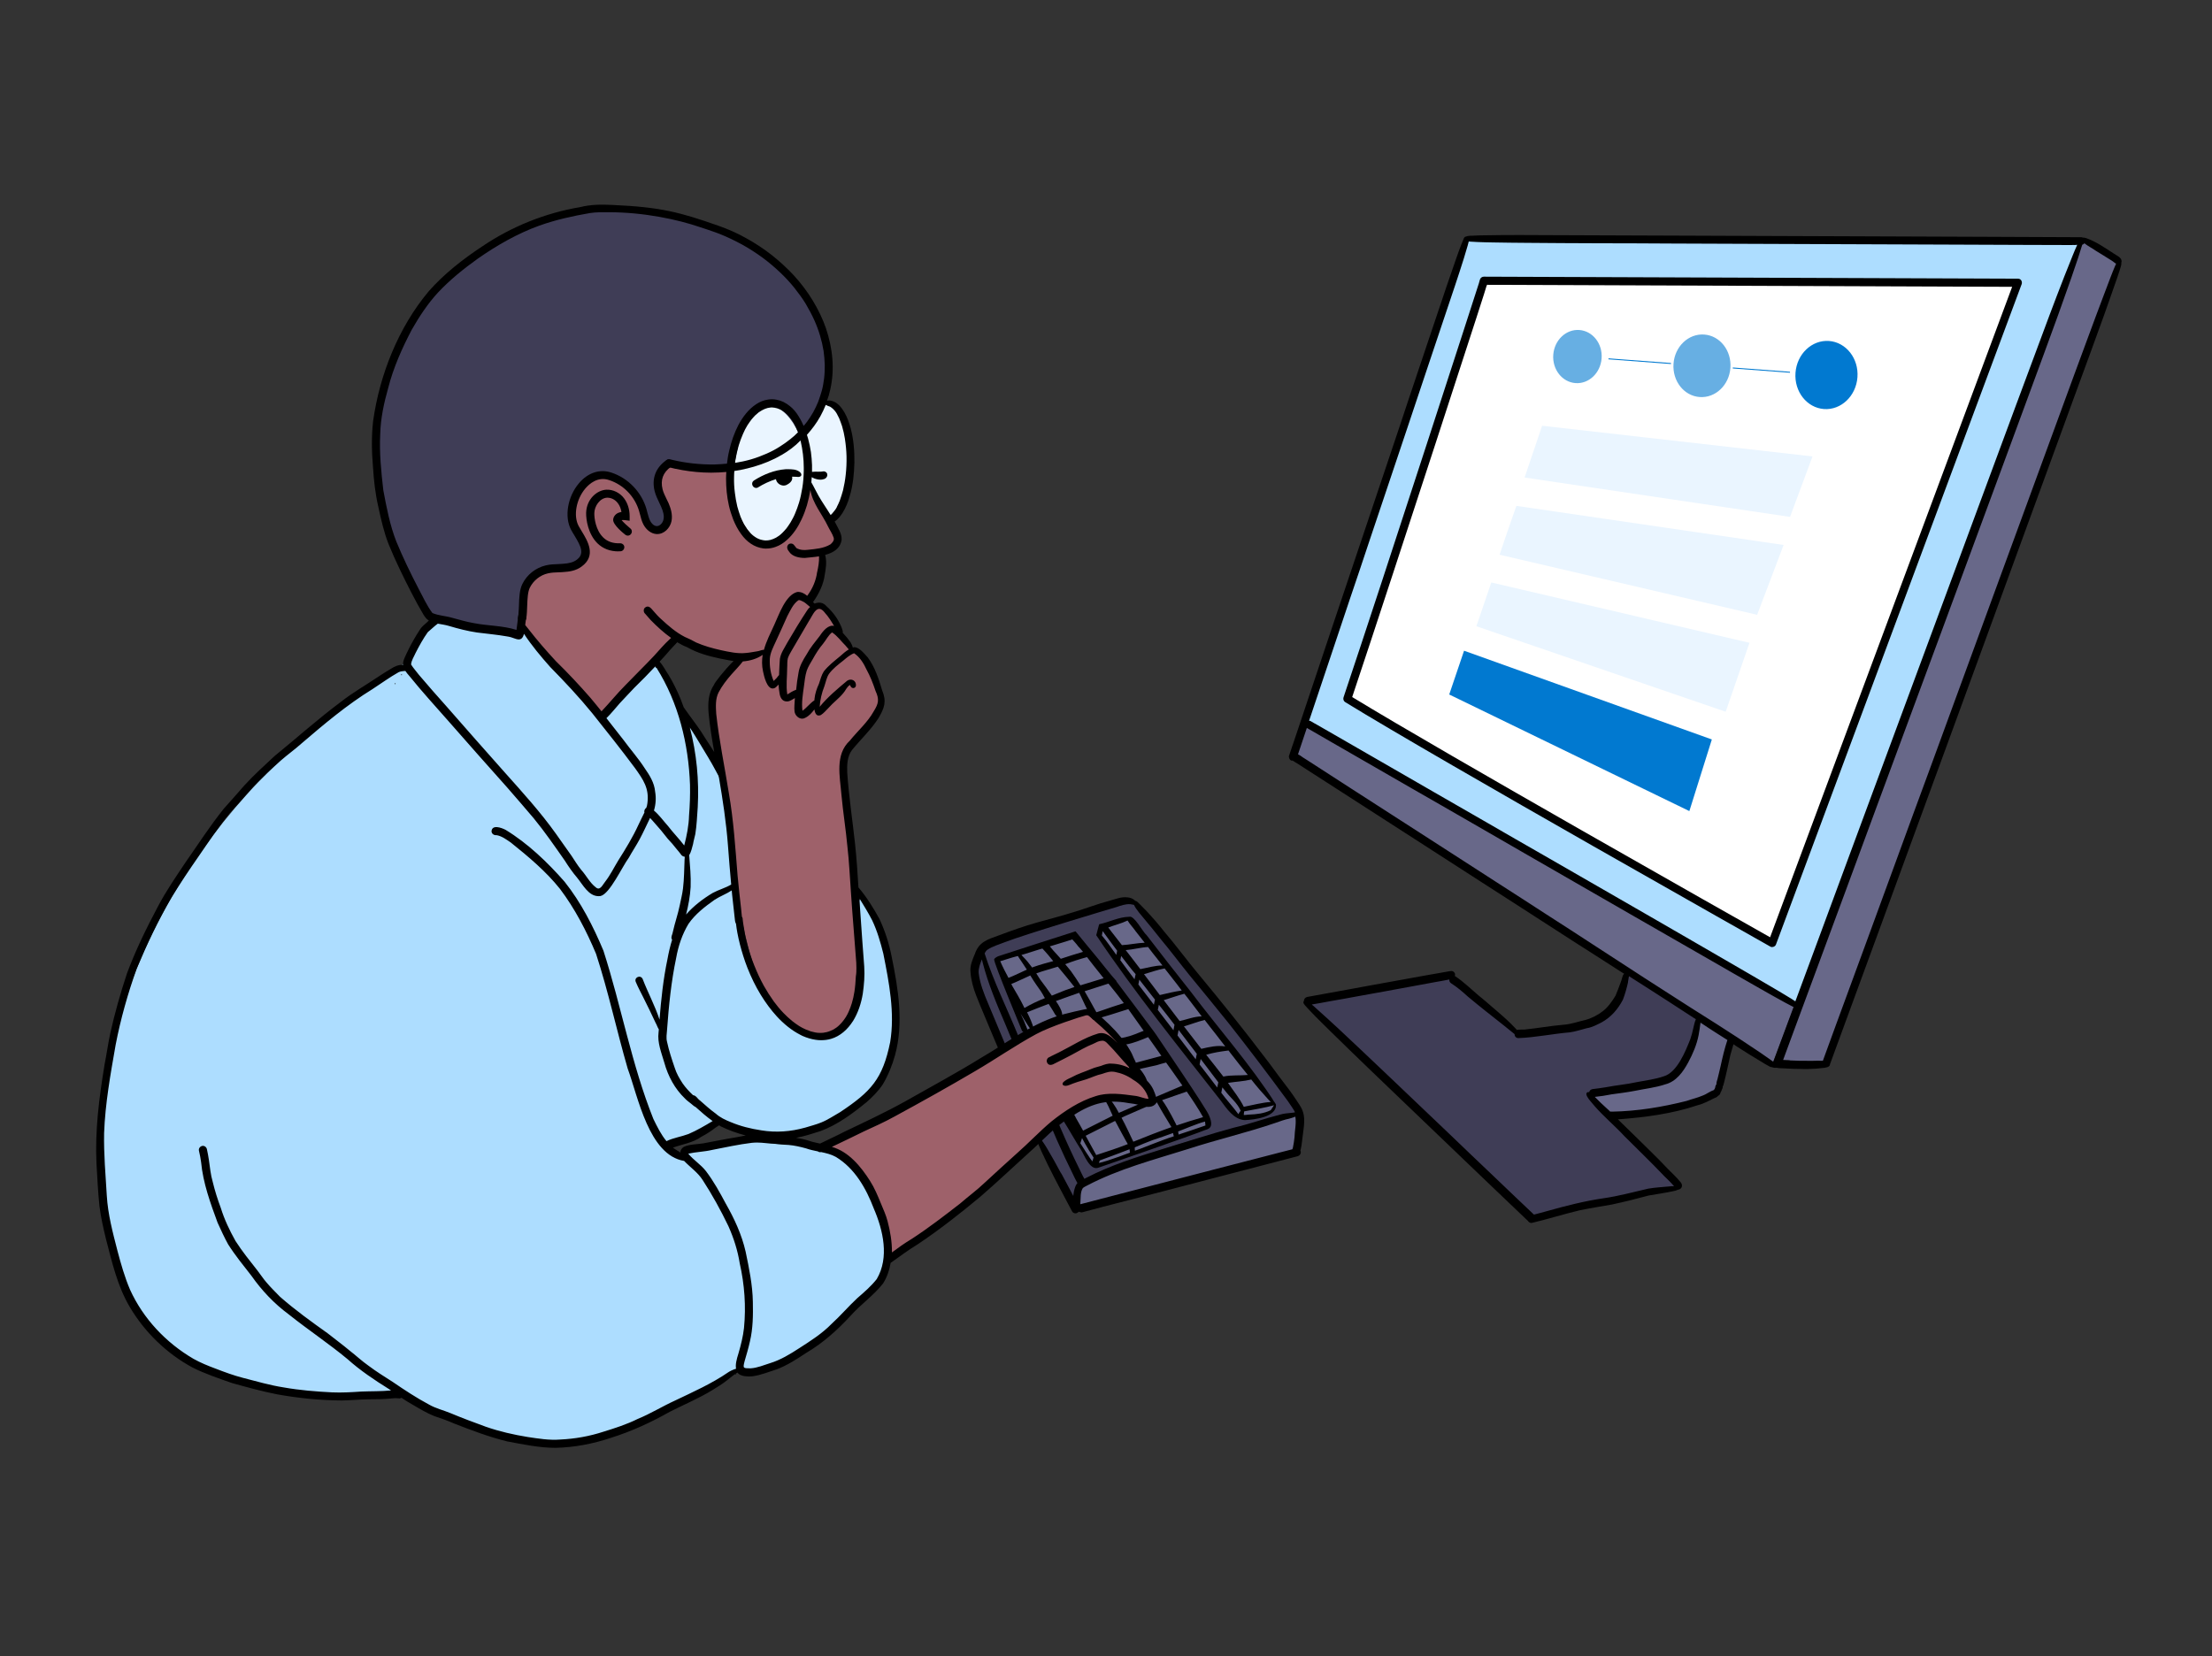<?xml version="1.0" encoding="UTF-8"?><svg id="uuid-d965f082-638c-4d06-8251-97ee9ae6fab5" xmlns="http://www.w3.org/2000/svg" viewBox="0 0 486 364"><rect x="0" y="0" width="486" height="364" fill="#333333" stroke="none"/><defs><style>.uuid-91c639d5-2e95-443f-a16a-c1d7dbc1858e{fill:#0179d0;}.uuid-1d3b00af-5812-4127-b1d3-bad7342dc82d{fill:#eaf5ff;}.uuid-f52820a0-af25-4e32-8ebc-d5dbd364ec70{fill:#fff;}.uuid-03ca21c1-5b74-40a3-bbed-08623982e270{fill:#686889;}.uuid-ccbff35c-76f0-4a4c-9eda-ccc42fcaf58a{fill:#9e616a;}.uuid-5cc57c9a-6b2c-4a35-ab0c-d1e8b9a4f45a{fill:#adddff;}.uuid-c2ca106f-8958-4f5c-a890-a85a8b5d25d0{fill:#3f3d56;}.uuid-d29f448c-5426-47cb-ab33-da4ef2edc884{fill:#6f479f;}.uuid-10c12489-3b0f-4ad9-a4d7-92446f06dc80{opacity:.6;}</style></defs><path class="uuid-c2ca106f-8958-4f5c-a890-a85a8b5d25d0" d="m214.97,210.26c-2.35.82,4.85,17.44,5.38,19.29,3.44,11.79,14.53,37.56,16.21,32.65,5.09-8.59,49.71-17.65,49.71-17.65,0,0-26.56-32.21-37.27-46.62-10.91,4.32-25.71,3.56-34.03,12.32Z"/><path class="uuid-c2ca106f-8958-4f5c-a890-a85a8b5d25d0" d="m134.74,46.21c.88-.62,1.38-.26,1.47.32,5.41.18,11.91,1.32,19.68,3.65,20.24,4.53,37.56,32.71,17.06,47.35-8.03,7.65-17.09,6.12-27.26,4.68-.59-1.79,2.56,12.06-.18,14.12-3.62,2.76-13.76-5.65-19.65-5.35-2.97,3.76,7.41,8.47,1.41,12.76-3.74,2.68-10.94,2.18-11.97,4.38-.56,5.44-1.26,10.82-1.26,10.82,0,0-7.79-2.03-18.68-2.82-7.53-9.47-12.21-23.59-12.74-36.27-1.41-32.32,26.03-53.24,52.12-53.65Z"/><path class="uuid-ccbff35c-76f0-4a4c-9eda-ccc42fcaf58a" d="m183.5,251.21c-2.47-.38-1.62,2.21.44,1.88,6.74,5.15,11,12.09,11,21.18.06,8.35,32.44-25.79,39.12-29,8.47-10.21,25.5,3.38,16.94-7.82-3.06-1.5-3.88-5.82-5.44-9.12-2.65-1.53-5.03-6.21-9.32-5.41-18.56,7.5-34.32,20.38-52.74,28.29Z"/><path class="uuid-ccbff35c-76f0-4a4c-9eda-ccc42fcaf58a" d="m115.24,136.68c.32,5.32,8,9.09,10.79,13.85,2.35,2.56,3.91,7.06,7.59,6.44,3.85-6.09,10.35-11.21,14.35-16.88,4.24,1.76,5.26,3.09,14,4.41,4,.88-8.09,4.38-5.09,12.91,4.15,19.18,2.91,40.71,10.26,59.09,2.47,9.32,18.5,17.09,20.71,2.85,2.97-14.71-1.35-33.15-2.32-49.53-.35-5.88,5.97-10.03,7.71-14.06,1.15-12.03-8.41-12.06-11.18-20.91-.65-2.29-6.71-.65-3.53-3.53,3.15-3.56-.82-10.82,4.53-11.03.74-.41,1.24-1.82.91-2.59-1.68-4-3.82-7.74-6.26-11.26-1.97-2.65,1.74-10.18-1.62-10.59-7,8.38-19.97,7.38-29.76,5.71-.82.03-2.38,3.88-.65,8.44,3.29,8.68-4.21,7.79-4.85.79-.35-3.91-6.65-7.71-11.41-5.68-1.62.68-2.41,4.09-3.65,4.85-2.44,1.47,4.29,12.32,2.32,12.97-12.47,4.09-12.85.65-12.85,13.73Z"/><path class="uuid-d29f448c-5426-47cb-ab33-da4ef2edc884" d="m276.35,254.97c-.23.06-.44.12-.68.18,1.09-.18,2.18-.32,3.24-.56,1.21-.24,2.44-.32,3.68-.53.47-.06.97-.18,1.35-.47.26-.21.44-.53.44-.85,0-.15.03-.32.03-.47-.41.76-1.18,1.24-2.62,1.26-1.88.29-3.65.97-5.44,1.44Z"/><path class="uuid-d29f448c-5426-47cb-ab33-da4ef2edc884" d="m265.65,257.38l.09-.03c1.32-.35,2.94-.06,4-.97-1.12.24-2.26.5-3.38.79-.21.06-.44.12-.71.21Z"/><path class="uuid-d29f448c-5426-47cb-ab33-da4ef2edc884" d="m247.94,231.18c.56,1,1.09,2,1.59,3.03.29.65.62,1.26.85,1.91.03.09.09.18.15.24-.35-.79-.47-1.71-.91-2.44-.47-.94-1.06-1.85-1.68-2.74Z"/><path class="uuid-d29f448c-5426-47cb-ab33-da4ef2edc884" d="m250.03,261.73c.32.06.74-.06,1.03-.09,1-.21,2.03-.47,3.03-.71,1.97-.47,3.91-.94,5.88-1.35.23-.06.41-.24.5-.44-1.24.44-2.5.85-3.8,1.15-2.18.5-4.44.91-6.65,1.44Z"/><path class="uuid-03ca21c1-5b74-40a3-bbed-08623982e270" d="m390.56,233.5c3.97.03,10.62,0,10.62,0l64.59-175.91-8.27-5.12s-44.88,121.68-66.94,181.03Z"/><path class="uuid-03ca21c1-5b74-40a3-bbed-08623982e270" d="m284.27,165.91c19.82,13.15,87.5,56.68,88.38,58-1.27,12.88-7.77,14.59-22.88,16.5,2.26,8.15,17.23,4.47,24.26,1.44,5.15-2.21,6.09-10.09,5.71-13.94,5.18,3.38,9.82,5.59,9.82,5.59l4.77-12.65-107.74-62s-1.97,6.32-2.32,7.06Z"/><path class="uuid-c2ca106f-8958-4f5c-a890-a85a8b5d25d0" d="m287.47,220.41c12.79,15.47,34.5,32.06,49.23,47.71,9.68-2,28.68-6.94,31.88-6.85-3.21-3.88-17.79-19.18-18.79-20.88,4.62-2.41,22.03,1.82,23.12-16.68-9.85-7.97-13.53-9.68-15.09-9.18-2.94.94,3,11.26-23.68,12.85-10.59-8.06-12.79-12.71-17.18-12.44-9.65,1.26-19.5,3.71-29.5,5.47Z"/><path class="uuid-03ca21c1-5b74-40a3-bbed-08623982e270" d="m237.35,260.71c.03,4.38-.38,4.85-.38,4.85l46.94-12s1.85-5.32,1.38-8.68c-11.03,3.79-40.59,10-47.94,15.82Z"/><path class="uuid-5cc57c9a-6b2c-4a35-ab0c-d1e8b9a4f45a" d="m287.06,158.65c24.94,15.26,107.82,62,107.82,62l62.32-167.59-135.53-.5-.3,1s-23.32,72.21-34.32,105.09Z"/><path class="uuid-03ca21c1-5b74-40a3-bbed-08623982e270" d="m247.71,201.91c8.47,9.18,25.21,32.32,32.06,39.94,1.44,3.56-5.06,3.76-7.12,3.76-9.15-8.74-27.44-34.76-31.09-39.97-.35-.53-.24-1.24.29-1.62,1.29-.94,3.79-2.44,5.85-2.12Z"/><path class="uuid-03ca21c1-5b74-40a3-bbed-08623982e270" d="m221.06,210.12c5.35.5,15.26-8.5,17.53-.79,9.71,10.59,17.21,22.88,25.44,34.59,1.68,1.35,2.06,2.71,1.38,3.5-1.29,1.53-5.76,1.88-7.41,2.38-4.97,2.76-11.44,3.82-15.97,6.47-2.35.65-8.68-10.15-7.97-11.03,8.88-10.94,27.59,5.82,15.59-11.32-2.79-4.32-5.53-9.5-10.47-11.62-4.62-.35-9.97,2.56-13.41,4.38-1.24-2.53-9.88-16.71-4.71-16.56Z"/><path class="uuid-5cc57c9a-6b2c-4a35-ab0c-d1e8b9a4f45a" d="m22.56,244.18c-3.82,46.82,15.38,64.88,64.56,62.15,11.53,3.44,23.15,11.35,36.41,10.38,14.15-1.88,27.41-8.21,39.24-15.94,11.65,2.56,22.38-13,30.62-19.79,3.18-6.62-.62-15.91-4.53-22.12-10-13.74-28.65-6.5-40.88-5.62-6.32-3.26,9.41-3.32,9.44-7.35,3.38,1.06,7.44,4.06,11.79,3.47,31.09-.65,32.94-31.71,20.21-52.24-3.29,2.62.79,14.18-.74,19.71-.21,14.41-15.65,13.68-20.44,2.41-12.79-18.06-1.24-43.71-17.12-59.82-3.5-6.94-6.82-13.91-6.82-13.91,0,0-5.35,4.35-12.24,12.76-6.03-7.68-11.47-14.56-16.79-19.71-3.03.41-12.26-1.09-19.94-2.41-2.21,2-4.5,3.97-5.94,9.32-34.32,20.94-63.35,56.38-66.82,98.71Z"/><path class="uuid-1d3b00af-5812-4127-b1d3-bad7342dc82d" d="m161.21,103.35c-2.15,8.97,7.38,24.41,13.74,10.71,8.82-17.35-9.94-40.26-13.74-10.71Z"/><path class="uuid-1d3b00af-5812-4127-b1d3-bad7342dc82d" d="m176.62,95.47c1.06,4.15.47,18.21,7.15,18.38,4.59-6.74,2.53-25.15-2.29-24.88-1.41.06-3.09,2.79-4.85,6.5Z"/><path d="m381.09,228.41s.03.06.06.09c-.03-.03-.03-.06-.06-.09Z"/><path d="m285.56,253.18c0-.41-.35-.76-.76-.76s-.77.35-.77.76.35.76.77.76.76-.32.76-.76Z"/><path d="m231.03,247.32l-.06.06s.03-.03.06-.06Z"/><path d="m214.15,209.74c.91-2.82,2.88-3.29,5.38-4.21,2.76-1.03,5.53-2.03,8.38-2.82,2.76-.76,5.53-1.5,8.26-2.35,2.53-.76,5.03-1.74,7.59-2.41,1.32-.35,2.62-.94,4.03-.74.56.06,1.15.26,1.56.68.03.03.06.03.09.06.41.09.65.44.94.71.56.56,1.12,1.15,1.68,1.71,1.26,1.35,2.5,2.79,3.68,4.29,2.59,3.03,4.94,6.24,7.5,9.32,5.06,6.09,10,12.24,14.79,18.56,1.38,1.76,2.65,3.62,4.03,5.38.91,1.18,1.79,2.35,2.62,3.62.5.79,1.12,1.56,1.47,2.44.62,1.53.38,3.21.18,4.79-.12,1-.24,2-.38,2.97-.09.35-.12.74-.24,1.12.03.03.03.09.06.12.12.47-.15.94-.62,1.09-.06.03-.15.03-.21.06-2.85.74-5.74,1.5-8.59,2.24-3.21.82-6.38,1.68-9.59,2.5-3.35.88-6.68,1.74-10.03,2.62-3.5.91-6.97,1.82-10.47,2.7-2.82.74-5.65,1.44-8.44,2.21-.06.03-.15.03-.24.03-.18,0-.32-.06-.47-.15-.06.06-.15.09-.24.12-.06.06-.15.12-.21.15-.12.06-.24.09-.35.09s-.21-.03-.32-.06c-.24-.09-.38-.23-.47-.44-.06-.12-.12-.24-.18-.32-.82-1.53-1.62-3.09-2.44-4.62-.91-1.76-1.85-3.5-2.71-5.29-.44-.88-.85-1.79-1.29-2.71-.21-.44-.41-.91-.59-1.35-.12-.26-.21-.5-.29-.76-.06-.12-.09-.24-.12-.35-.03-.12-.06-.26-.03-.38.06-.24.32-.35.56-.24h.03c.21.12.32.32.47.53.15.21.29.41.41.59.26.41.53.79.76,1.21,1.03,1.74,2,3.47,2.94,5.24l.03.03.03.03s.03.03.03.06c0,0,.03.03.03.06,0,0,0,.03.03.03,0,0,.03.03.03.06,0,0,0,.03.03.03v.03s.03.03.03.06c0,0,0,.03.03.03,0,.03.03.03.03.06.53,1,1.09,2.03,1.62,3.03.29.53.56,1.09.85,1.62.06-.74.21-1.44.47-2.12.09-.27.26-.5.44-.71-.35-.62-.68-1.27-.97-1.91-1.24-2.5-2.41-5-3.53-7.53-.38-.88-.76-1.74-1.12-2.62.41-.26.82-.53,1.21-.79.09-.06.21-.15.29-.21.15.35.29.68.44,1.03,1.29,3.03,2.68,6.03,4.15,9,.35.71.65,1.41,1.06,2.09.15-.06.29-.15.44-.23,5.32-2.77,11.15-4.59,16.88-6.35,5.15-1.56,10.26-3.24,15.47-4.65,3.44-.79,6.77-2,10.21-2.88.79-.24,1.59-.29,2.41-.38.15,0,.35-.03.56-.06.09-.03.21-.03.29-.06-.03-.06-.06-.12-.06-.18-.47-.82-.94-1.44-1.5-2.29-4.21-5.74-8.53-11.44-12.94-17.03-2.88-3.56-5.76-7.12-8.68-10.65-2.15-2.65-4.18-5.38-6.38-8-1.21-1.53-2.44-3.06-3.71-4.56-.26-.35-1.68-1.88-2.09-2.88-.26-.03-.53-.12-.82-.15-1.06-.06-2.03.29-3,.62-2.85.85-19.91,5.94-24.5,7.71-1.35.53-2.76.91-3.97,1.74-.24.21-.38.47-.53.74,1.97,6.21,4.91,12.03,7.35,18.03.18.44.38.91.59,1.35-.21.09-.38.21-.56.32-.26.18-.5.32-.74.53l-.12.09c-.68-1.59-1.35-3.21-2-4.82-1.88-4.38-3.74-8.79-4.94-13.44-.06-.24-.12-.5-.18-.74-.38.94-.76,1.91-.71,2.94.24,2.35,1.15,4.56,2.06,6.71,1.26,3,2.5,6,3.76,9,.21.44-1.12,2-1.26,1.53-.47-1.06-.91-2.12-1.35-3.18-1.24-3.06-2.59-6.06-3.79-9.15-.62-1.62-1.09-3.29-1.21-5-.18-1.38.38-2.65.88-3.88Zm70.44,35.65c-.44.18-.88.32-1.32.44-1.06.21-2.06.59-3.06.94-6.29,2.15-12.79,3.65-19.12,5.71-7.56,2.38-15.29,4.38-22.32,8.09-.29.15-.59.29-.85.5-.62.94-.44,2.27-.56,3.38v.18h.03c3-.79,6-1.56,9.03-2.35,3.47-.91,6.94-1.79,10.44-2.71l9.97-2.59c3.23-.82,6.44-1.68,9.68-2.5,1.59-.41,3.21-.82,4.79-1.24.88-.24,1.76-.44,2.65-.68.03-.12.09-.26.12-.38.15-.74.27-1.5.35-2.26.03-1.5.44-3.06.18-4.53Z"/><path d="m88.32,148.29c0-.06-.03-.12-.09-.12s-.09.03-.09.09.03.12.09.12.09-.03.09-.09Z"/><path d="m86.91,150.26c0-.06-.03-.12-.09-.12s-.09.03-.09.09.03.12.09.12.09-.03.09-.09Z"/><path d="m161.68,302c0-.06-.03-.09-.09-.09s-.09.03-.09.09.03.09.09.09.09-.03.09-.09Z"/><path d="m392.62,130.88s-.03.03-.06.06c.03-.03.06-.06.06-.06Z"/><path d="m218.44,210.82c.03-.29.82-.68.97-.71.44-.18,16.68-5.38,16.68-5.38.06,0,.15-.03.21-.06.03.03.03.06.06.06.09.12,4.71,5.76,4.91,5.97.97,1.24,1.97,2.44,2.97,3.68,0,0,.62.71.82.94.09.09.18.21.26.29-.03,0-.06,0-.06.03.47.59,8.15,10.88,8.32,11.12.12.18.26.35.38.53-.03,0,11.32,16.62,11.68,17.85,1.32,3-.47,3-1,3.24-1.77.79-23.24,8.21-23.35,8.24-1.85.65-3.12-2.94-3.76-3.91-1.26-1.97-2.71-4.59-3.97-6.56-.35-.38,1.47-1.71,1.97-1.53.47.12.65.62.85,1.03.53.94,1.09,1.88,1.59,2.82.18-.09.32-.18.5-.26.38-.21,5.85-2.94,5.94-3,.03,0,.03-.03.06-.03-.32-.68-.65-1.38-.94-2.06-.35-.74-.94-1.62-1.24-2.41-.06-.18.68-.15.82,0,1.09,1.12,1.97,2.41,2.68,3.79,0,.03.03.03.03.06.18-.09,13.68-5.91,13.97-6-.88-1.24-1.74-2.44-2.59-3.68-.32-.47-.65-.91-1-1.38-.71.18-1.41.38-2.09.59-1.5.32-3,.65-4.5,1-.21.06-.47.12-.71.12-.38,0-.74-.15-.82-.62-.09-.62.53-.85,1.03-.94,2.03-.5,4.03-1.09,6.06-1.62-.97-1.38-1.94-2.74-2.91-4.12-1.59.65-3.15,1.32-4.85,1.62-.21.03-.44.06-.65.06-.24,0-.5-.06-.68-.24-.41-.38-.21-1.12.32-1.24.29-.06.59-.12.88-.18,1.38-.32,2.68-.88,4-1.41-1.12-1.59-2.26-3.18-3.38-4.76-2.21.68-5.53,1.82-7.76,2.29-.79-.85-2.82-5.59-3.03-5.88-.5.15-3.91,1.38-5.12,1.82.21.29,1.97,2.79,1.18,3.44-.18.09-.32.15-.44.15-.79,0-1.24-1.38-1.68-1.94-.21-.35-.44-.68-.65-1.03-1.59.59-3.18,1.21-4.74,1.85.59,1.15,1.12,2.35,1.47,3.59.09.15-.59.38-.62.24-.56-.74-1.03-1.53-1.53-2.32-.24-.38-.5-.79-.74-1.21.53,1.09,1.03,2.21,1.44,3.32.24.38.03.91-.44.97-.03,0-.68-.35-.76-.68-.15-.41-6.15-14.76-6.06-15.56Zm46.41,36.5s-.09-.82-.09-.85c-1.59.38-5.32,1.97-5.91,2.18.03.06.09.68.09.68,0,0,5.09-1.68,5.91-2Zm-15.5,5.56c.47-.09,6.21-2.47,8.56-3.18,0,0-.18-.56-.18-.71-1.5.53-3,1.09-4.5,1.56-1.32.5-2.62,1.03-3.91,1.59,0,.06,0,.76.03.74Zm-7.85,2.68c1.85-.38,6.76-2.26,6.76-2.26l-.09-.74s-5.06,1.94-6.5,2.44c-.12.15-.24.56-.18.56Zm-3.76-5.47l-.38,1.15s2.29,3.62,2.65,4c.09-.24.15-.59.26-.85-1.47-2.21-2.53-4.29-2.53-4.29Zm7.29-3.74c-.18.03-.32.09-.44.18-.56.29-5.91,3-6.06,3.06.44.82,2.29,4.18,2.32,4.24,2.35-.76,4.62-1.5,6.94-2.41-.21-.29-2.38-4.32-2.76-5.06Zm9.15-4.09c-.18.03-6.18,2.62-7.06,3.03-.24.12-.47.24-.71.35.74,1.26,2.38,4.82,2.59,5.26,2.76-1.12,5.56-2.21,8.38-3.21-1.15-1.91-2.15-3.5-3.2-5.44Zm1.15-.5c1.32,1.71,3.15,5.5,3.18,5.56,1.91-.65,3.85-1.26,5.82-1.82-1.09-1.94-2.32-3.79-3.59-5.62-.29.09-5.12,1.79-5.41,1.88Zm-26.29-33.32c-.26.09-.56.18-.82.24-1.06.35-2.12.68-3.18,1-.21.06-.41.12-.62.18.09.12.21.21.29.32.76.74,1.44,1.59,2.06,2.44.12-.06.24-.09.38-.15,1.41-.5,2.85-.88,4.26-1.26-.76-.94-1.53-1.88-2.38-2.76Zm7.74-.62c-.35-.5-.79-.91-1.18-1.38-1.38.44-2.76.88-4.15,1.29-.26.09-.53.15-.79.24.5.65,1.06,1.24,1.62,1.85.26.29.53.59.79.88,1.62-.53,3.24-1.06,4.88-1.53-.38-.44-.76-.91-1.18-1.35Zm3.79,14.03c.09.21.21.38.32.59.32-.09.65-.18.91-.29,1.71-.59,3.41-1.18,5.12-1.71-1.09-1.47-2.24-2.88-3.38-4.29-1.74.56-3.5,1.12-5.24,1.68.79,1.35,1.53,2.68,2.26,4.03Zm-3.18-5.32c1.71-.53,3.41-1.03,5.09-1.56-.76-.97-1.5-1.88-2.24-2.82-.47-.62-.94-1.24-1.41-1.82-1.62.44-3.21.94-4.79,1.56.41.5.85,1,1.26,1.53.74,1,1.41,2.06,2.09,3.12Zm-6.29,2.26c.94-.38,1.91-.76,2.85-1.15.71-.26,1.41-.5,2.12-.74-1.12-1.41-2.24-2.82-3.41-4.18-.09-.09-.18-.21-.24-.29-1.56.5-3.18.91-4.74,1.47.29.44.59.91.85,1.35.88,1.15,1.74,2.32,2.56,3.53Zm-8.76-2.24c.88,1.53,1.82,3.03,2.59,4.65.06.09.12.21.15.32,1.47-.88,2.97-1.56,4.5-2.18-.06-.09-.09-.15-.15-.24-.47-.91-1.03-1.74-1.65-2.56-.5-.71-.97-1.44-1.41-2.18-1.35.59-2.65,1.26-4.03,1.82-.06,0-.09.03-.15.03.06.12.09.21.15.32Zm-.76-1.65s.03,0,.06-.03c1.35-.53,2.65-1.21,3.97-1.79-.09-.15-.21-.29-.29-.44-.44-.71-.97-1.44-1.47-2.21-.06-.12-.15-.24-.21-.35-.47.12-.91.24-1.38.38-.47.15-.94.29-1.41.44-.35.12-.71.24-1.06.32h-.03c.53,1.26,1.18,2.47,1.82,3.68Z"/><path d="m240.85,205.53l.65-2.44.09.03v-.03c2.15-.47,4.29-1.59,6.5-1.62,1.12-.38,2.94,3.29,3.85,4.06,3.21,4.18,6.44,8.32,9.71,12.44,6.21,8.24,13.12,16,18.68,24.71.29,2.79-4.74,3.38-6.82,3.47-2.44-.09-4.03-2.59-5.35-4.35-9.29-11.88-18.94-23.79-27.29-36.26Zm9.53,9.82s-.03-.06-.06-.06l-.21,1.06c1.15,1.47,2.26,2.97,3.41,4.44l.24-1.12c-1.12-1.44-2.26-2.88-3.38-4.32Zm4.24,5.44l-.24,1.15c1.15,1.5,2.29,2.97,3.44,4.47l.23-1.21c-1.12-1.47-2.26-2.94-3.44-4.41Zm4.09,6.76c1.32,1.74,2.65,3.5,4,5.24l.24-1.21c-1.32-1.76-2.65-3.5-4-5.24l-.24,1.21Zm4.85,6.38c1.29,1.71,2.62,3.35,3.88,5.06l.24-1.15c-1.3-1.71-2.59-3.41-3.88-5.12l-.24,1.21Zm5.59,5.74c-.21-.24-.38-.47-.59-.71l-.23,1.18c1.23,1.68,2.53,3.03,3.76,4.71.12-.26.29-.53.5-.76-.79-1.82-2.29-2.85-3.44-4.41Zm-19.88-24.47l.24-1.12c-1.12-1.26-2.12-2.65-3.18-4l-.18.94c.74,1.03,2.82,3.82,3.12,4.18Zm-7-10.59l-.18.97c1.15,1.32,2.12,2.85,3.18,4.26l.18-.91c-.85-1.09-2.94-4-3.18-4.32Zm7.18-.06c-.53-.76-1.24-1.47-1.71-2.26-1.35.65-2.85,1-4.24,1.53.94,1.29,2.03,2.59,3,3.88,1.68-.09,3.32-.47,5-.53-.71-.88-1.38-1.74-2.06-2.62Zm4.88,6.24c-.71-.88-1.41-1.76-2.09-2.68-1.65.09-3.26.56-4.91.68,1.06,1.38,2.15,2.76,3.21,4.18,1.62-.29,3.24-.82,4.88-.79-.35-.47-.71-.91-1.09-1.38Zm3.26,4.21c-.56-.74-1.15-1.47-1.71-2.18-1.56.29-3,.82-4.53,1.26,1.18,1.53,2.32,3.06,3.47,4.59,1.59-.38,3.18-.76,4.82-1-.68-.91-1.35-1.79-2.06-2.68Zm3.21,4.12c-.21-.24-.38-.5-.59-.74-1.53.41-3,.94-4.53,1.41,1.18,1.53,2.32,3.06,3.5,4.59,1.62-.35,3.18-1,4.85-1.03-1.09-1.44-2.15-2.85-3.23-4.24Zm6.41,8.26c-.85-1.09-1.71-2.15-2.53-3.24-1.56.38-3.03.97-4.56,1.41,1.26,1.65,2.56,3.29,3.82,4.94,1.74-.41,3.5-.82,5.26-.53-.65-.85-1.32-1.74-2-2.59Zm3.24,4.18c-.18-.24-.35-.47-.53-.71-1.82.24-3.21.44-4.91.94,1.27,1.59,2.53,3.18,3.77,4.79,1.76-.38,3.59-.18,5.38-.35-1.27-1.53-2.5-3.12-3.71-4.68Zm8.03,9.85c-1.24-1.35-2.44-2.74-3.56-4.18-1.71.41-3.41.47-5.12.74,1.18,1.74,2.56,3.38,3.47,5.26,1.85-.35,4.12-.97,5.94-1.06-.26-.24-.5-.5-.73-.76Zm-4.06,3.53c1.62-.06,3.32-.24,4.77-.97.23-.35.5-.71.73-1.09-1.59.47-4.94,1.06-6.56,1.35-.03.26-.09.47-.09.79.35.03.76-.06,1.15-.09Z"/><path d="m283.23,166.03c.06-.15.09-.29.15-.44.27-.79.53-1.62.82-2.41,1.35-4,2.68-8,4.03-12.03,1.44-4.29,2.88-8.59,4.32-12.91,1.44-4.32,2.88-8.62,4.35-12.94,1.41-4.18,2.79-8.35,4.21-12.53,1.38-4.09,2.73-8.18,4.12-12.26,1.47-4.38,2.94-8.74,4.38-13.12,1.35-4,2.68-8,4.03-12,1.38-4.15,2.79-8.29,4.18-12.44.68-2,1.35-3.97,2.06-5.97.38-1.09.77-2.18,1.18-3.24.18-.44.35-.88.53-1.29v-.03c.06-.15.15-.26.26-.35h.03l.03-.03c.06-.03.15-.06.21-.06.06-.03.09-.03.15-.06.09-.03.21-.06.29-.06.32-.06.65-.06.97-.06.94-.06,1.88-.09,2.82-.09,5-.09,9.97-.06,14.97-.03,5.32.03,10.62.03,15.94.06,5.44.03,10.88.03,16.32.06,5.15.03,10.26.03,15.41.06,5.32.03,10.65.03,15.94.06,5.24.03,10.44.03,15.65.06,5.18.03,10.32.03,15.5.06,4.68.03,9.35.03,14.03.06,2.35,0,4.73.03,7.12.03.15,0,.27.03.38.09.26-.03.56.06.76.12,2.18.76,4.09,2.12,6,3.35.62.47,1.77.82,1.77,1.76,0,.06-.03.15-.06.21v.06c.03.26-.03.53-.09.76-.12.38-.23.76-.35,1.15-.32,1.03-.71,2.06-1.06,3.09-.74,2.18-1.56,4.41-2.35,6.68-2,5.56-4.03,11.09-6.06,16.62-2.3,6.29-4.62,12.59-6.91,18.91-2.29,6.32-4.62,12.59-6.91,18.91-2.41,6.62-4.85,13.24-7.26,19.88-2.44,6.71-4.91,13.38-7.35,20.09-2.35,6.41-4.71,12.85-7.06,19.26-2.32,6.38-4.68,12.74-7,19.12-2.3,6.26-4.59,12.5-6.88,18.76-1.59,4.32-3.15,8.62-4.74,12.94,0,.06,0,.15-.06.24-.21.41-.77.44-1.18.53-1.15.15-2.3.24-3.47.26h-1.21c-1.47,0-2.91-.06-4.35-.15-.38-.03-.94,0-1.41-.12h-.62s-.06,0-.09-.03c-.09-.03-.15-.03-.24-.06-.03,0-.06,0-.09-.03-.06,0-.09-.03-.15-.03-.03,0-.06,0-.12-.03h-.06l-.03-.03h-.06s-.09-.03-.12-.06c-.68-.35-1.32-.74-1.97-1.15-1.71-1-3.35-2.06-5.03-3.12-.32-.21-.65-.41-.94-.62-.26.79-.44,1.59-.68,2.35-.5,2.21-.94,4.41-1.53,6.62-.03.09-.09.21-.15.26.03.15,0,.32-.09.53-.03.09-.06.15-.12.21,0,.12-.06.24-.12.35-.06.12-.09.21-.15.26-.03.21-.12.44-.35.62-.09.06-.15.12-.23.15-.15.21-.38.35-.62.41-1.23.59-2.44,1.29-3.79,1.62-5.65,1.91-11.65,2.68-17.56,3.12,2.35,2.26,4.65,4.56,7,6.85,1.38,1.32,2.68,2.68,4,4.06.88.91,1.85,1.76,2.65,2.76.47.44.65,1.21.03,1.62-.15.09-.3.15-.44.15-.23.12-.56.21-.73.26-1.88.44-3.82.68-5.73,1.03-2.71.74-5.44,1.41-8.18,2-2.35.41-4.71.77-7.06,1.27-3.47.82-6.88,1.91-10.35,2.73-.06,0-.12.03-.21.03-.32,0-.62-.21-.77-.47-.18-.15-.32-.32-.5-.47-1.53-1.47-3.06-2.91-4.59-4.38-1.59-1.5-3.15-3-4.74-4.53-1.59-1.53-3.2-3.06-4.79-4.59-1.65-1.56-3.26-3.15-4.91-4.71-1.62-1.53-3.24-3.09-4.82-4.62-1.62-1.56-3.23-3.09-4.85-4.65-1.65-1.59-3.29-3.15-4.94-4.74-1.62-1.56-3.23-3.09-4.82-4.65-1.59-1.53-3.18-3.09-4.73-4.62-1.59-1.56-3.18-3.12-4.68-4.74-.18-.18-.35-.38-.56-.62-.18-.21-.44-.5-.38-.79.03-.06.06-.15.12-.18-.03-.44.29-.82.73-.91,1.09-.21,2.15-.38,3.24-.59,1.88-.35,3.76-.68,5.68-1.03,1.91-.35,3.85-.71,5.76-1.06,1.91-.35,3.79-.68,5.71-1.03,1.94-.35,3.88-.71,5.85-1.06,1-.18,2-.35,3.03-.53.44-.09.91-.15,1.35-.24.24-.03.44-.06.68-.12.12,0,.24-.03.35-.03s.24,0,.32.06c.18.06.29.18.38.32.12.18.15.41.09.62q-.03.15,0,0s-.03.06-.03.09c.06.03.09.06.15.09,1.82,1.21,3.38,2.76,5.06,4.18,1.35,1.06,2.68,2.29,4.09,3.47,1.35,1.15,2.71,2.35,3.91,3.65.15.18.29.32.44.47.03,0,.06,0,.06-.03.53-.06,1.06-.06,1.59-.06,2.88-.29,5.74-.82,8.62-1.06,1.65-.12,3.24-.71,4.82-1.06,1.38-.38,2.74-1.09,3.85-1.97,1.15-.91,2-2.15,2.74-3.38.41-1,.82-2.03,1.18-3.06.23-.53.26-1.18.59-1.62.06-.06.09-.09.15-.09-.29-.18-.56-.35-.85-.53-3.53-2.29-7.09-4.53-10.65-6.82-3.65-2.35-7.29-4.71-10.94-7.06-3.62-2.32-7.26-4.65-10.88-7-3.59-2.32-7.18-4.62-10.76-6.94-3.53-2.26-7.06-4.53-10.59-6.82-3.53-2.26-7.06-4.53-10.59-6.82-1.53-1-3.09-2-4.62-2.97-.56-.35-1.12-.74-1.68-1.09-.24-.15-.47-.29-.71-.44-.18-.12-.38-.24-.56-.35l-.03-.03h-.12c-.09,0-.18,0-.26-.03-.32-.18-.56-.68-.41-1.12Zm172.12-112.18l-10.18-.03c-5-.03-10.03-.03-15.03-.06-5.24-.03-10.44-.03-15.68-.06-5.24-.03-10.47-.03-15.68-.06-5.27-.03-10.53-.03-15.82-.06-5.18-.03-10.35-.03-15.56-.06-5.44-.03-10.91-.06-16.35-.06-5.18-.03-10.35-.03-15.53-.09-2.5-.03-4.97-.03-7.47-.09-1.15-.03-2.29-.03-3.41-.09-.53-.03-1.09-.06-1.62-.09-.09,0-.2-.03-.32-.03-.09.29-.15.59-.23.88-.27.97-.56,1.91-.85,2.85-1.27,4.06-2.65,8.09-4,12.12-1.41,4.15-2.77,8.32-4.18,12.47-1.38,4.15-2.76,8.26-4.15,12.41-1.44,4.29-2.88,8.59-4.32,12.88-1.35,4.06-2.71,8.12-4.09,12.18-1.41,4.24-2.82,8.47-4.26,12.68l-4.47,13.35c-1.41,4.18-2.79,8.38-4.21,12.56-.12.32-.21.62-.32.94.12,0,.21.03.29.06h.03s.06.03.09.06c.03.03.06.03.09.06.18.09.35.18.5.29l.79.44c.62.35,1.24.71,1.85,1.06,3.97,2.29,7.94,4.59,11.94,6.88,3.97,2.29,7.91,4.56,11.88,6.85,3.97,2.29,7.94,4.56,11.91,6.85,4.03,2.32,8.03,4.65,12.06,6.94,3.94,2.26,7.91,4.56,11.85,6.82,3.88,2.24,7.77,4.47,11.65,6.71,3.85,2.21,7.71,4.44,11.56,6.68,3.76,2.18,7.5,4.35,11.26,6.53,1.85,1.09,3.71,2.18,5.56,3.26.91.53,1.79,1.09,2.68,1.62.29.18.56.35.85.56,1.79-4.85,3.59-9.68,5.38-14.53,2.21-6,4.44-12,6.65-18,2.32-6.29,4.65-12.59,7-18.91,2.27-6.09,4.5-12.21,6.77-18.29,2.5-6.76,5-13.5,7.5-20.26,2.44-6.62,4.91-13.24,7.35-19.88,1.26-3.41,2.53-6.82,3.79-10.24,1.29-3.53,2.59-7.03,3.91-10.56,2.47-6.68,4.94-13.32,7.44-20,1.09-2.88,2.18-5.79,3.32-8.68.59-1.53,1.21-3.06,1.82-4.56.32-.79.65-1.59,1-2.35-.35.06-.71.06-1.06.03Zm-62.15,179.18c1.38.09,2.74.09,4.12.09h1.03c.65-.03,1.44-.03,2.15,0,.94-2.56,1.85-5.09,2.79-7.65,2.21-6.03,4.41-12.03,6.62-18.03,2.29-6.24,4.56-12.47,6.85-18.71,2.35-6.47,4.73-12.94,7.12-19.41,2.5-6.79,4.97-13.62,7.47-20.41,2.38-6.53,4.79-13.06,7.18-19.62,2.35-6.38,4.68-12.77,7.03-19.18,2.32-6.38,4.68-12.74,7-19.12,2.09-5.74,4.21-11.47,6.32-17.18,1-2.74,2.03-5.47,3.06-8.21.59-1.56,1.18-3.09,1.76-4.65.29-.79.62-1.56.94-2.35.09-.24.18-.44.29-.65-.35-.18-.65-.5-.97-.68-1.18-.76-2.38-1.47-3.56-2.21-.44-.35-1.65-.97-2.44-1.59-.12.15-.29.26-.47.32-.06.15-.09.32-.15.47-.23.76-.5,1.56-.73,2.32-.5,1.5-1.03,3-1.53,4.5-.91,2.62-1.88,5.32-2.85,8.03-1.06,2.94-2.15,5.91-3.23,8.85-1.23,3.32-2.47,6.68-3.68,10-1.3,3.53-2.62,7.06-3.91,10.62-2.53,6.85-5.06,13.71-7.59,20.56-2.44,6.65-4.91,13.26-7.35,19.91-2.38,6.41-4.74,12.82-7.12,19.24-2.32,6.24-4.62,12.5-6.94,18.76-2.26,6.15-4.53,12.26-6.79,18.41-2.27,6.15-4.56,12.29-6.82,18.44-1.56,4.21-3.12,8.41-4.68,12.65-.79,2.12-1.56,4.26-2.35,6.38.41,0,.94.03,1.44.06Zm-39.03,11.26c5.5-.09,11.03-1,16.38-2.35,1.24-.44,2.38-.68,3.62-1.21.59-.18,1.53-.91,2.32-1.15.03-.06.09-.12.15-.18,0,0,.03-.03.06-.03.03-.09.06-.21.12-.32,0-.03.03-.06.03-.06,0-.12.03-.26.09-.41.06-.12.09-.21.18-.29-.03-.38.12-.79.23-1.15.27-1,.47-2,.71-2.97.41-1.88.85-3.76,1.47-5.62-.73-.47-1.44-.91-2.18-1.38-1.26-.79-2.5-1.62-3.73-2.44-.12.91-.24,1.82-.41,2.71-.41,2.12-1.26,4.12-2.29,6.03-1.12,2.09-2.65,4.21-5.03,4.82-2.2.74-4.5.97-6.76,1.44-1.68.32-3.38.53-5.06.76-1.21.24-2.44.44-3.68.56.91.91,1.82,1.82,2.8,2.68.2.18.41.35.59.56.09-.03.26-.03.41,0Zm3.53-28.44c-.29,1.29-.65,2.59-1.12,3.82-1.06,2.06-2.62,3.88-4.68,5-1.06.53-2.12,1.12-3.29,1.29-1.24.32-2.47.74-3.74.91-3.76.32-7.5,1.12-11.26,1.26-.56,0-.85-.44-.85-.88-.82-.65-1.62-1.32-2.44-1.97-2.62-2.06-5.24-4.12-7.8-6.26-1.2-1.09-2.29-2.03-3.7-2.94-.18-.12-.35-.32-.38-.59v-.24c-.26.06-.53.12-.79.15-.71.15-1.41.26-2.09.38-1.97.35-3.94.74-5.91,1.09-1.91.35-3.85.71-5.77,1.06-1.91.35-3.79.68-5.7,1.03-1.91.35-3.82.71-5.74,1.03-1.41.26-2.82.53-4.24.76.32.26.65.53.94.82,1.65,1.47,3.26,2.94,4.88,4.44,1.62,1.5,3.24,3.03,4.85,4.56,1.65,1.56,3.32,3.15,4.97,4.71,1.59,1.53,3.21,3.03,4.79,4.56,1.62,1.56,3.26,3.12,4.91,4.68,1.65,1.56,3.27,3.12,4.91,4.68,1.62,1.56,3.23,3.09,4.85,4.65,1.62,1.53,3.2,3.06,4.82,4.59,1.56,1.5,3.15,3,4.71,4.5,1.38,1.32,2.79,2.65,4.18,3.97.06,0,.12-.03.18-.03.91-.21,1.79-.5,2.71-.73,4.09-1.15,8.21-2.21,12.41-2.82,3.32-.47,6.59-1.38,9.85-2.12,1.7-.29,3.44-.35,5.15-.53h.5s-.03-.03-.06-.06c-.65-.79-1.41-1.47-2.12-2.18-2.82-2.97-5.79-5.82-8.71-8.74-2.12-2.29-4.53-4.29-6.59-6.65-.35-.53-2.65-2.68-1.44-3.06.09,0,.18,0,.27.03.06-.32.29-.59.73-.68.97-.12,1.97-.24,2.94-.41,2.24-.44,4.53-.62,6.77-1.12,2-.38,4.03-.62,5.97-1.29,2.91-.85,4.76-5.5,5.82-8.18.27-.79.47-1.59.65-2.41.12-.41.27-1.35.56-1.94-.12-.09-.24-.18-.38-.24-1.79-1.18-3.59-2.35-5.38-3.5-1.73-1.12-3.47-2.24-5.21-3.35-1.24-.79-2.5-1.59-3.74-2.38v.06c-.06.41-.15.85-.21,1.26Zm-71.59-49.5c.35.24.68.44,1.03.65l9.56,6.18c3.53,2.26,7.06,4.53,10.59,6.82,3.56,2.29,7.12,4.59,10.68,6.88,3.56,2.29,7.15,4.62,10.71,6.91,3.68,2.35,7.35,4.74,11.03,7.12,3.68,2.35,7.35,4.74,11,7.12,3.5,2.26,7,4.53,10.5,6.82,1.74,1.12,3.47,2.24,5.21,3.35,1.77,1.15,3.56,2.29,5.32,3.41,1.79,1.12,3.59,2.26,5.35,3.38,1.59,1.03,3.15,2.03,4.74,3.06,1.65,1.09,3.26,2.15,4.88,3.24.74.5,1.44,1,2.15,1.5.24.18.5.35.74.53.21-.56.41-1.09.62-1.65,1.29-3.47,2.56-6.91,3.85-10.38-.12-.06-.21-.09-.32-.15-.53-.26-1.03-.53-1.56-.82-1.88-1.03-3.77-2.09-5.62-3.15-1.88-1.06-3.76-2.15-5.62-3.21-3.82-2.18-7.65-4.38-11.47-6.59-3.82-2.21-7.68-4.41-11.53-6.62-3.94-2.26-7.91-4.56-11.85-6.82-3.91-2.26-7.82-4.5-11.74-6.76-4-2.32-8.03-4.62-12.03-6.94-4-2.29-8-4.62-12.03-6.91-3.97-2.29-7.94-4.59-11.94-6.88-1.94-1.12-3.88-2.24-5.82-3.35-.97-.56-1.94-1.12-2.91-1.68-.47-.26-.94-.56-1.41-.82-.29-.18-.59-.35-.88-.5-.06-.03-.12-.06-.15-.09-.03,0-.03-.03-.06-.03-.65,1.91-1.29,3.85-1.94,5.79.32.15.65.38.94.59Z"/><path d="m175.12,104.79c-.32-.03-.71-.03-1.09-.03.03.09.03.18.03.24.06.76-.68,1.29-1.29,1.59-.18.06-.38.12-.56.12-.74,0-1.47-.5-1.68-1.21-.03-.06-.03-.15-.03-.21-1.44.44-2.79,1.09-4.06,1.88-.12.03-.21.06-.32.06-.76,0-1.24-1.09-.5-1.62,2.12-1.35,4.53-2.32,7.03-2.5h.35c.97,0,2,0,2.76.65.68.65.12,1.18-.65,1.03Z"/><path d="m452.59,136.15s-.03-.03,0,0t0,0Z"/><path d="m22.94,234.12c.47-2.35.79-4.71,1.29-7.06,1-4.47,2.24-8.85,3.68-13.18,1.85-4.97,4.18-9.76,6.68-14.47,1.82-3.5,4.06-6.74,6.24-10,2.76-3.94,5.32-7.94,8.38-11.74,1.5-1.68,3-3.35,4.47-5.06,2.09-2.29,4.38-4.35,6.65-6.47,4.88-3.97,9.56-8.18,14.62-11.94,2.53-2,5.35-3.59,8-5.38.97-.65,1.91-1.24,2.94-1.85.79-.53,1.71-.91,2.68-.88-.09-.91.44-1.79,1.24-3.47.71-1.41,1.47-2.74,2.32-4.06.44-.79,1.06-1.24,1.74-1.85.12-.12.24-.24.35-.35-.53-.29-.85-.79-1.18-1.29-.94-1.59-1.82-3.21-2.65-4.82-1.79-3.5-3.53-7.03-5-10.65-1.06-2.68-1.68-5.5-2.29-8.32-.65-2.82-.97-5.74-1.15-8.65-.29-3.38-.35-6.77.03-10.12,1.44-10.21,5.59-20.62,12.24-28.53,3.38-3.82,7.44-7,11.71-9.82,6.47-4.38,13.85-7.35,21.56-8.65,2.32-.59,4.73-.59,7.12-.47,10.53.47,14.76,1.59,23.21,4.56,2.12.74,4.18,1.65,6.12,2.74,1.97,1.09,3.85,2.32,5.62,3.71,1.74,1.38,3.38,2.88,4.88,4.5,1.56,1.71,2.97,3.56,4.15,5.53,1.15,1.91,2.15,3.94,2.88,6.06.74,2.21,1.24,4.47,1.41,6.76.18,2.24.03,4.53-.47,6.74-.18.82-.41,1.65-.71,2.44.29-.12.68-.09,1,0,1.29.32,2.18,1.44,2.82,2.53.62,1.09,1.06,2.29,1.38,3.5.65,2.44.85,5,.82,7.53-.03,1.24-.12,2.47-.26,3.71-.18,1.26-.41,2.53-.79,3.74-.35,1.24-.82,2.44-1.5,3.53-.47.76-1.06,1.5-1.79,2,.06.12.15.26.21.38.56,1.15,1.41,2.29,1.32,3.65-.32,1.94-1.85,2.82-3.62,3.29.03.09.03.15.06.24.32,1.38.09,2.79-.15,4.15-.29,2.15-1.24,4.06-2.47,5.85-.03.03-.06.06-.12.09.12.15.24.26.35.38.91-.38,1.88-.32,2.65.59,1.44,1.29,2.56,2.85,3.29,4.65.12.35.32.79.26,1.18.62.65,1.18,1.32,1.68,2.03.15.24.44.76.53,1.21.09-.03.21-.06.29-.09,1.15,0,2.26,1.47,3,2.26,1.56,2.12,2.41,4.68,3.15,7.21,1.03,2.47.5,3.88-.76,6.06-1.65,2.59-3.91,4.68-5.85,7.06-1.06,1.38-1.12,3.29-1.06,4.94.35,5.21,1.15,10.38,1.71,15.59.35,3.21.56,6.44.76,9.68,1.79,2.09,3.26,4.47,4.59,6.88,1.24,2.65,2.15,5.47,2.71,8.35,1.44,7.06,2.68,14.53.74,21.62-.62,2.24-1.5,4.41-2.68,6.41-.97,1.47-2.24,2.76-3.56,3.91-3.06,2.5-6.32,4.94-10.06,6.35-1.79.56-3.59,1.18-5.44,1.5.97.15,1.94.35,2.91.68.76.26,1.56.41,2.35.59,1.76-.88,3.59-1.68,5.32-2.59,4.5-2.15,9.03-4.26,13.38-6.68,5.53-3.15,11.15-6.15,16.56-9.5,5.53-3.21,10.71-7.21,16.85-9.24,1.35-.47,6.35-1.62,6.68-1.59.26.03.5.06.76.18.09.03.18.09.26.15.24.12.44.26.65.41.56.41,1.09.85,1.59,1.29,1,.88,1.94,1.82,2.85,2.79.94,1.03,1.82,2.15,2.62,3.32.18.26.32.53.5.82.18.29.35.59.5.91.15.32.26.62.41.94.12.29.26.56.41.85.06.15.06.29,0,.41.94,1.09,2.09,2.44,2.47,3.68.56.56,1.06,1.21,1.41,1.97.26.53.44,1.09.62,1.65.24.53.26,1.15-.18,1.59-.88.88-2.32.59-3.38.21-.82-.24-1.65-.38-2.5-.47-5.09-.94-8.47.26-12.71,3.06-3.44,2.06-6.15,5.18-9.15,7.82-3.56,3.21-7.03,6.53-10.65,9.65-4.41,3.68-8.97,7.26-13.76,10.47-2.32,1.41-3.76,2.56-6,4.12-.26,1.59-.79,3.12-1.65,4.5-2.09,2.68-4.94,4.62-7.18,7.15-2.88,3.12-6.09,6-9.76,8.15-2.03,1.35-4.12,2.71-6.44,3.59-1.76.56-3.53,1.29-5.35,1.53-.24,0-.47.03-.71.03-1.32,0-2.15-.29-2.56-.85-.85.47-1.59,1.18-2.35,1.74-1,.79-2.09,1.44-3.18,2.12-2.97,1.82-6.24,3.18-9.35,4.76-4.09,2.32-8.38,4.29-12.88,5.71-3.94,1.32-8.06,2.12-12.24,2.21-3.56,0-7.12-.77-10.59-1.41-3.94-.97-7.76-2.41-11.53-3.88-1.47-.65-2.97-1.18-4.47-1.68-1.65-.65-3.15-1.56-4.65-2.44-.88-.47-1.74-1.03-2.59-1.59-.18.12-.41.18-.62.12-.91-.12-1.85.09-2.79.12-1.29.09-2.56.06-3.85.09-1.94.03-3.88.23-5.82.26-4.76-.03-9.53-.5-14.24-1.35-3.32-.65-6.62-1.56-9.88-2.47-2.94-1.03-5.94-2.03-8.74-3.44-5.65-3.06-10.47-7.74-13.74-13.27-2.74-4.62-3.91-9.88-5.26-15.03-.56-2.35-1.12-4.74-1.41-7.15-.32-3.09-.47-6.21-.65-9.32-.35-7.18.56-14.41,1.74-21.56Zm71.06-95.21c-1.03,1.44-1.88,3-2.68,4.56-.35.82-.94,1.65-1,2.56.5.82,1.18,1.53,1.74,2.29,1.97,2.32,4.06,4.71,6.09,6.97,4.24,4.85,8.5,9.68,12.79,14.5,3.88,4.35,7.82,8.68,11.21,13.44,1.12,1.62,2.29,3.21,3.41,4.82.71,1.06,1.35,2.15,2.15,3.12,1.12,1.24,1.85,2.79,3.18,3.82.97.88,1.56-.65,2.09-1.26,1.12-1.44,1.91-3.09,2.85-4.62,1.62-2.56,3.21-5.15,4.47-7.91.38-.88.88-1.76,1.29-2.65-.12-.38.09-.82.41-1.03.12-.32.21-.65.24-1,.44-3.26-.91-5.18-2.71-7.71-3.06-4.12-6.26-8.12-9.44-12.12-2.88-3.53-6.03-6.88-9.21-10.12-2.06-2.32-4.06-4.71-5.76-7.29-.12.5-.29.97-.79,1.18-.12.03-.24.06-.38.06-.26,0-.53-.09-.79-.18-.59-.24-1.21-.41-1.85-.5-2.12-.38-4.35-.56-6.53-.85-2.12-.32-4.06-.82-6.15-1.44-.79-.24-1.65-.35-2.44-.5-.74.53-1.41,1.21-2.18,1.85Zm49.68,39.21c1.18,1,2.09,2.29,3.12,3.44,1.12,1.47,2.41,2.76,3.53,4.24.56-2.15,1-4.35,1.06-6.59.18-2.26.26-4.5.21-6.76-.32-8.97-2.53-18.03-7.35-25.68-.12,0-.21-.06-.24-.18,0-.06-.03-.09-.03-.15-1.5,1.62-3.06,3.18-4.62,4.71-1.06,1.15-2.15,2.24-3.18,3.38-.97,1.09-1.88,2.26-2.94,3.29,1.26,1.62,2.53,3.24,3.82,4.88,1.5,2.06,3.21,3.97,4.59,6.12,1.09,1.56,2.12,3.21,2.29,5.15.24,1.38.15,2.79-.26,4.15Zm13.21-27.68c.15-.47,2.38-3.32,4.29-5.18-.97-.12-1.94-.35-2.94-.53-2.5-.53-5.03-1.21-7.26-2.5-.76-.29-1.5-.68-2.18-1.09-.47.53-.97,1-1.44,1.53-.79.94-1.62,1.85-2.44,2.74.79.85,1.32,1.97,1.97,2.91,1,1.65,1.94,3.56,2.68,5.38.24.59.44,1.15.65,1.74.41.56.79,1.12,1.18,1.65,1.18,1.65,2.44,3.24,3.47,5,.68,1.06,1.38,2.12,2.06,3.18-.5-2.82-.97-5.68-1.24-8.53-.18-2.12-.09-4.44,1.21-6.29Zm-1.12,16.29c-1.38-2.26-2.71-4.56-4.15-6.79-.03-.03-.03-.06-.06-.09,1.5,5.71,2.06,11.65,1.74,17.53-.15,1.97-.21,3.94-.53,5.91-.15.74-.38,1.44-.5,2.21-.24.79-.38,1.71-.85,2.41.18,2.32.41,4.68.32,7.03-.12,2.03-.5,4.06-1,6.03,1.65-1.88,3.68-3.44,5.85-4.74,1.32-.71,2.79-1.09,4.06-1.85-.26-2.85-.5-5.71-.71-8.59-.38-5.06-1.15-10.06-2-15.06-.03-.06-.06-.15-.06-.21-.71-1.26-1.35-2.56-2.12-3.79Zm28.09-55.32c.24-.44.44-.91.65-1.41.26-.74.5-1.47.71-2.24.26-1.12.47-2.26.59-3.41.15-1.29.21-2.68.18-4.09-.03-1.21-.15-2.5-.35-3.79v-.03c-.15-.94-.35-1.85-.62-2.76,0-.03-.03-.06-.03-.09-.18-.53-.38-1.09-.62-1.68-.18-.35-.35-.68-.53-1.03-.12-.21-.26-.41-.41-.59-.12-.15-.26-.29-.38-.41-.12-.12-.24-.21-.35-.29-.09-.06-.18-.12-.26-.18-.09-.06-.18-.09-.29-.12-.24-.09-.47-.15-.65-.32-.03,0-.03-.03-.06-.03-.35.88-.76,1.74-1.21,2.56-.82,1.47-1.82,2.82-2.94,4.06.09.29.18.56.26.85.26.97.47,1.94.62,2.94.12.94.21,1.91.24,2.85v1.5c.85-.12,1.74.06,2.59-.12,1.15.15.94,1.59-.12,1.74-.56.24-1.88,0-2.53-.47-.03.38-.06.76-.09,1.15.47.79,1.32,2.53,1.59,2.97.82,1.44,1.79,2.79,2.65,4.21.03-.03.06-.03.06-.06.12-.09.24-.21.32-.32.15-.18.29-.32.44-.53.24-.29.41-.56.56-.85Zm-4.32,14.32c.24-1.12.47-2.29.41-3.47-1.09.18-2.21.24-3.12.35-1.24,0-2.79-.29-3.5-1.44-.29-.32-.53-.88-.26-1.32.26-.5.97-.53,1.32-.15.24.24.38.5.59.74.76.44,1.68.5,2.53.38,1.68-.18,3.47-.29,4.97-1.21.41-.38.88-.85.68-1.47-.29-.88-.85-1.65-1.26-2.5-1.26-2.65-3.38-5.03-3.85-7.97-.18,1.12-.44,2.26-.76,3.38-.29.97-.68,2.03-1.15,3.03-.79,1.71-1.85,3.35-3.26,4.59-.71.65-1.53,1.18-2.44,1.5-.68.26-1.38.38-2.12.38-.21,0-.38,0-.59-.03-.97-.12-1.91-.47-2.74-1.03-.85-.56-1.56-1.29-2.15-2.12-.74-1-1.29-2.09-1.76-3.24-.38-1-.71-2.03-.94-3.06-.44-1.94-.62-3.94-.62-5.94,0-.47.03-.94.06-1.41-1.09.09-2.18.15-3.26.15h-.21c-2.09,0-4.18-.21-6.21-.56-1.06-.18-2.12-.41-3.15-.68-.21-.06-.41-.24-.5-.44-.12-.21-.12-.47-.06-.68.06-.21.24-.41.41-.5.21-.12.44-.12.65-.06h.03c.18.06.35.09.5.12,1.44.35,2.91.59,4.38.76,1.59.18,3.21.26,4.82.24.91-.03,1.82-.09,2.74-.18.12-.97.26-1.91.5-2.88.44-1.94,1.09-3.82,2-5.59.94-1.76,2.21-3.47,3.91-4.59.79-.53,1.71-.91,2.65-1.03.59-.09,1.21-.09,1.79.03.53.09,1.06.26,1.56.5.5.24.97.56,1.41.91.38.29.74.65,1.06,1.03.32.38.62.79.88,1.24.24.38.47.79.68,1.21.15.29.29.59.41.88.26-.32.53-.62.76-.94.5-.68.94-1.38,1.35-2.09.41-.74.76-1.5,1.09-2.29v-.03s0-.03.03-.06c.29-.79.56-1.62.79-2.44.21-.76.35-1.68.47-2.56.12-.97.15-1.97.15-2.94-.03-1.06-.12-2.09-.26-3.12-.18-1.12-.44-2.24-.76-3.32-.35-1.18-.76-2.29-1.26-3.41-.56-1.24-1.18-2.41-1.88-3.59l-.03-.03v-.03c-.74-1.21-1.59-2.35-2.47-3.47-.97-1.21-2.03-2.35-3.15-3.41-1.21-1.15-2.5-2.24-3.85-3.24-1.41-1.03-2.91-2-4.44-2.85-1.62-.88-3.32-1.71-5.09-2.41h-.03s-.03,0-.06-.03c-.35-.15-.74-.26-1.12-.41-1-.38-2.06-.68-3.06-1.03-4.82-1.65-12.24-3.26-20-3.26-1.38,0-2.74-.03-4.12.18-3.76.65-7.5,1.47-11.12,2.76-4.82,1.74-9.32,4.32-13.53,7.26-3.12,2.24-6.09,4.62-8.71,7.41-2.29,2.47-4.15,5.32-5.82,8.24-2.12,4.06-4,8.26-5.15,12.74-.94,3.32-1.68,6.74-1.76,10.18-.21,4.12.21,8.24.68,12.32.71,3.79,1.44,7.65,2.85,11.26,1.44,3.5,3.12,6.97,4.88,10.35.97,1.79,1.82,3.74,3.06,5.38,1.38.59,2.94.62,4.38,1.06,1.56.41,3.09.88,4.68,1.15,3.12.62,6.38.53,9.41,1.5.21-1.59.38-3.18.68-4.76.12-.68,1.65.91,1.44,2.12-.09.53-.15,1.03-.21,1.56.24.29.47.59.71.88,1.88,2.44,3.94,4.79,6.03,7.06,2.65,2.59,5.18,5.29,7.62,8.09.82.97,1.62,1.97,2.41,2.94,1.79-1.88,3.41-3.91,5.24-5.74,2.09-2.18,4.24-4.26,6.29-6.44,1.15-1.26,2.24-2.56,3.5-3.71.09-.06.18-.15.26-.24-1.62-1.15-3.12-2.53-4.5-3.94-.38-.44-.79-.88-1.18-1.35-.41-.32-.47-1.09,0-1.41.76-.56,1.29.21,1.76.74.56.65,1.12,1.29,1.76,1.85,1.59,1.47,3.21,2.88,5.15,3.88.85.35,1.71.79,2.53,1.24,1.74.76,3.53,1.26,5.41,1.68,1.79.38,3.68.82,5.5.62.85-.06,1.71-.26,2.56-.38.47-.06.91-.32,1.41-.32.5-1.85,1.41-3.62,2.26-5.47,1.03-2.21,2.47-6.59,5.06-7.24.85-.06,1.56.32,2.18.85.03-.03.06-.06.09-.12,1.06-1.44,1.85-3.21,2.09-5.09Zm-7.85-25.74c-1.88,1.12-3.94,1.94-6.03,2.56-.91.26-1.97.53-3.03.74-.44.09-.85.15-1.29.21-.03.44-.06.88-.06,1.32-.03,1.18.03,2.32.18,3.47.12,1,.29,2,.53,3,.21.76.44,1.5.71,2.24.24.56.47,1.12.76,1.65.24.38.47.76.74,1.15.24.29.47.59.71.85.18.18.38.38.59.53.21.15.38.29.59.41.18.12.38.21.56.29.18.06.32.15.5.18.18.06.35.09.53.12.18.03.35.03.5.06.18,0,.35,0,.56-.03.18-.03.35-.06.53-.09.21-.06.41-.12.62-.21.21-.09.41-.18.62-.29.24-.15.47-.29.68-.44.24-.21.5-.38.71-.62.32-.32.62-.65.91-1,.26-.35.59-.82.88-1.29.35-.62.71-1.24.97-1.88.35-.82.65-1.65.91-2.5.32-1.06.53-2.12.71-3.21.21-1.24.29-2.47.32-3.74v-.71c0-.97-.06-1.94-.18-2.94-.12-.94-.29-2-.53-3.03-1.24,1.29-2.65,2.32-4.18,3.21Zm3.65-5s-.03-.06-.03-.06l-.03-.09c-.24-.56-.5-1.15-.79-1.71-.18-.29-.35-.59-.53-.85-.29-.38-.59-.74-.91-1.09-.21-.21-.41-.41-.65-.59-.18-.15-.38-.29-.59-.41-.18-.12-.38-.21-.59-.29-.15-.06-.32-.12-.5-.18-.18-.06-.35-.09-.53-.12-.18-.03-.35-.03-.53-.06-.18,0-.35,0-.5.03-.18.03-.35.06-.53.09-.21.06-.41.12-.62.21-.21.09-.38.18-.59.29-.24.15-.47.29-.71.44-.26.21-.53.44-.79.68-.26.29-.56.59-.79.88-.32.41-.62.85-.91,1.29-.35.59-.71,1.24-.97,1.88-.38.85-.68,1.71-.97,2.62-.29,1.03-.53,2.12-.71,3.18-.03.21-.06.38-.09.59,1.15-.18,2.38-.44,3.59-.79t.06-.03h.03c1.09-.32,2.18-.74,3.26-1.21,1-.44,1.97-.94,2.88-1.53.79-.5,1.56-1.03,2.29-1.62.65-.5,1.21-1,1.74-1.56Zm-5.38,54.68c.24-.24.47-.47.71-.71.12-.18.29-.41.5-.62,0-.29.03-.59.03-.88.06-.88.06-1.79.15-2.68.21-1.32,1.03-2.41,1.65-3.59,1.38-2.38,2.82-4.74,4.32-7.03.18-.29.41-.56.68-.79-.12-.06-.21-.15-.32-.24-.44-.35-.82-.76-1.32-.97-.29-.12-.65-.38-.97-.24-1.18.85-1.74,2.24-2.41,3.47-.85,1.88-1.65,3.71-2.53,5.59-.56,1.24-1.24,2.47-1.32,3.85-.06,1.65.18,3.26.85,4.82Zm11.29-15c-1.74-2.26-2.62.47-3.53,1.82-1.21,2.09-2.44,4.15-3.65,6.24-.35.62-.74,1.24-.97,1.91-.18.71-.09,1.44-.15,2.18,0,1.91-.29,3.88.03,5.79.59-.38,1.18-.74,1.85-1h.09c.12-1.26.29-2.56.53-3.82.21-1.41,1-2.79,1.76-3.97.79-1.47,1.88-2.76,2.91-4.09.76-1.15,1.88-2.5,3.18-2.18-.68-1-1.26-2.03-2.06-2.88Zm4.56,7.24c-1-.97-1.82-2.18-3-2.94-.85.65-1.32,1.71-2,2.53-.88,1.03-1.59,2.18-2.24,3.35-.47.82-1,1.62-1.32,2.53-.35,1.12-.47,2.29-.62,3.47-.24,1.76-.56,3.56-.32,5.35.91-.65,1.62-1.62,2.56-2.26.03,0,.06-.03.06-.03,0-.15.03-.26.03-.38.12-1.15.5-2.24.97-3.26.32-.91.53-1.88,1.06-2.71,1-1.29,2.32-2.29,3.59-3.35.59-.53,1.21-1.09,1.91-1.5-.26-.24-.44-.56-.68-.79Zm2.35,70.82c0-.38-.03-.79-.03-1.18,0-.32-.94-11.71-1.18-15.59-.24-3.26-.38-6.62-.76-9.88-.35-3.82-.97-7.62-1.32-11.44-.32-3.97-1.47-8.82,1.85-11.88,1.71-2.12,3.94-4.06,5.26-6.47,1.06-1.71,1.24-2.59.38-4.47-.53-1.59-1.15-3.18-1.97-4.68-.62-1.35-1.47-2.74-2.74-3.59-.91.35-1.65,1-2.38,1.62-1.12.88-2.29,1.76-3.15,2.94-.53.82-.68,1.79-1,2.71-.56,1.41-.94,2.97-1.03,4.5,1.76-2.15,3.94-3.97,6.06-5.74.91-.59,2,0,1.91,1.09-.03.32-.35.59-.68.53-.38-.06-.5-.38-.62-.68-.71.38-.97,1.24-1.5,1.82-.97,1.18-2.21,2.06-3.21,3.21-.56.56-1.06,1.18-1.71,1.59-.91.38-1.26-.32-1.41-1.24-.56.74-1.15,1.41-1.97,1.82-.24.15-.47.21-.71.21-.82,0-1.56-.74-1.68-1.56-.12-.91.03-1.85.06-2.76,0-.06,0-.15.03-.21-.03,0-.06.03-.06.03-.5.26-1,.68-1.59.71h-.18c-1,0-1.44-.91-1.56-1.82-.12-.62-.18-1.24-.21-1.88-.29.32-.59.59-.76.71-.18.09-.35.15-.53.15-1.29,0-1.91-2.71-2.12-3.74-.29-1.29-.26-2.5-.09-3.65-1.26.88-2.82,1.32-4.35,1.44-.76,1-1.65,1.88-2.5,2.85-1.06,1.21-2.06,2.5-2.82,3.94-.74,1.44-.62,3.12-.53,4.71.62,5.76,1.85,11.59,2.76,17.35,1.06,6.03,1.44,12.15,1.94,18.26.21,2.41.5,4.79.76,7.18.06.59.12,1.18.18,1.79.12.15.15.32.18.5v.15c.06.41.09.85.18,1.29.18,1.24.41,2.5.74,3.74.41,1.71.97,3.44,1.65,5.12l.03.06c.56,1.41,1.24,2.88,2.03,4.32.68,1.21,1.41,2.35,2.21,3.47.65.88,1.35,1.74,2.12,2.53.59.62,1.21,1.18,1.88,1.74.5.41,1.03.76,1.56,1.12.44.26.91.53,1.41.74.35.15.76.29,1.15.44.32.09.68.18,1,.24.32.06.62.09.94.09.26,0,.56,0,.82-.03.26-.03.53-.09.79-.15.24-.06.47-.15.71-.24.24-.09.47-.21.71-.32.24-.15.47-.29.68-.44.24-.18.44-.35.65-.56.24-.24.47-.47.68-.74.24-.29.47-.62.68-.94.03-.03.03-.06.06-.09.24-.41.47-.82.65-1.26.26-.59.47-1.18.65-1.76.24-.82.44-1.65.56-2.5.18-1.12.26-2.26.32-3.41.12-.65.12-1.24.12-1.79Zm-11.32,35.09c1.21-.38,2.44-.68,3.59-1.15,1.47-.59,2.79-1.5,4.18-2.29,6.74-4.5,9.32-7.24,10.97-15.38,1.06-6.44-.24-13.06-1.5-19.41-.62-2.5-1.35-5.03-2.47-7.38-.85-1.65-1.82-3.21-2.79-4.79.06.94.12,1.85.18,2.79.15,2.56.82,11.44.88,12.18.06,1,.06,2,0,2.97-.06,1.03-.18,2.03-.32,3.03-.35,2.12-1.03,4.18-2.15,6l-.03.03c-1.12,1.76-2.76,3.29-4.82,3.88-.71.21-1.44.29-2.18.29-.38,0-.79-.03-1.18-.09-1-.15-1.94-.44-2.88-.85-.15-.06-.32-.15-.47-.24-1.97-1-3.68-2.44-5.18-4.06-1.32-1.44-2.5-3.06-3.53-4.74-1.15-1.88-2.12-3.88-2.94-5.97-.32-.85-.65-1.71-.91-2.59-.53-1.68-.97-3.38-1.29-5.09-.12-.65-.21-1.29-.29-1.94-.21-.35-.26-.88-.29-1.29-.18-1.68-.38-3.38-.56-5.06-.03-.32-.06-.65-.09-1-1.18.79-2.53,1.26-3.76,2.06-2.12,1.5-4.24,3.12-5.74,5.29-1.38,2.29-2.24,4.85-2.71,7.5-1.09,5.18-1.62,10.5-2,15.76-.06.88-.24,1.79,0,2.68.41,1.91,1.03,3.79,1.68,5.68.38,1.24,1.03,2.35,1.74,3.44.65.94,1.44,1.79,2.29,2.59.68.06.97.79,1.5,1.15,1.15,1,2.26,2.03,3.5,2.91.94.85,2.09,1.38,3.26,1.85,2.15.91,4.41,1.47,6.74,1.82,3.18.53,6.47.29,9.59-.59Zm-22.76,2c-1.85,1.32-4.15,1.62-6.24,2.38.32.24.65.44.97.65.21.15.41.24.65.32.09-.47.35-.88.79-1.15,1.32-.59,2.85-.53,4.26-.76,2.38-.44,4.76-.94,7.15-1.32.71-.15,1.44-.29,2.18-.41-1.88-.5-3.74-1.15-5.47-2-.12-.06-.26-.15-.38-.24-.26.18-.56.35-.76.5-.97.76-2.03,1.44-3.15,2.03Zm41.88,25.41c1.47-1.09,2.68-1.97,4.44-3.03,3.65-2.38,7.12-5.06,10.56-7.73,1.79-1.56,3.62-2.88,5.35-4.53,2.35-2.15,4.68-4.32,7.06-6.44,2.62-2.29,5-4.85,7.68-7.09,2.88-2.29,6.12-4.44,9.68-5.53,2.82-.91,5.82-.44,8.71-.06,1,.12,1.91.62,2.91.65-.47-1.85-1.79-3.26-3.41-4.21-1.21-.88-2.59-1.44-4.03-1.71-1.03-.18-1.82.12-2.76.44-1.24.26-2.35.82-3.53,1.21-1.26.35-2.5.74-3.71,1.24-1.26.53-2.03-.21-.91-.94.47-.32.94-.53,1.44-.76,1.41-.79,2.88-1.21,4.38-1.85.65-.29,1.35-.44,2.06-.65.76-.29,1.53-.59,2.38-.5,1.41.03,2.79.41,4.06,1.06-1.03-1.12-2.06-2.24-3.03-3.38-.41-.47-.82-.94-1.26-1.38-.53-.47-1.15-1.53-2.03-1.32-.62.03-1.15.35-1.71.62-1.71.68-3.26,1.62-4.85,2.47-1.21.62-2.38,1.26-3.62,1.85-.59.35-1.38.65-1.76-.15-.21-.41,0-1,.44-1.18.18-.06.32-.15.47-.24.59-.29,1.18-.56,1.74-.85,2.82-1.41,5.5-3.21,8.56-4.12,1.79-.47,3.09.94,4.26,2.09-.32-.35-.65-.74-.97-1.06-.76-.79-1.59-1.59-2.44-2.38-.65-.59-2.38-2.09-2.91-2.56-.15-.12-.32-.15-.5-.12-1.44.38-7.94,2.47-11.03,4.15-4.56,2.47-8.91,5.5-13.44,8.15-5.85,3.44-11.79,6.76-17.76,10-2.18,1.21-4.44,2.21-6.71,3.26-2.32,1.15-4.65,2.26-7,3.38,3.68,1.03,6.38,4.32,8.38,7.47,1,1.56,1.71,3.29,2.41,5,.53,1.27,1.09,2.5,1.44,3.82.59,2.23,1,4.59.97,6.91Zm-31.06,25.47c1.5-.09,2.91-.71,4.32-1.15,2.32-.71,4.41-2,6.44-3.32,2.47-1.59,4.97-3.18,7.03-5.29,1.97-1.79,3.71-3.85,5.68-5.68,1.5-1.29,3.03-2.62,4.26-4.18,2.79-4.74,1.41-10.71-.65-15.5-1.68-4.41-4.18-8.85-8.35-11.35-1-.56-2.12-.82-3.24-1.06-.06.03-.15.03-.21.03-.18,0-.35-.06-.5-.18-.85-.18-1.74-.35-2.56-.65-1.26-.35-2.56-.65-3.85-.76-.97-.06-1.97-.09-2.94-.24-1.29-.03-2.68-.29-4.03-.29-.38,0-.76.03-1.12.06-2.91.35-5.82,1-8.71,1.56-1.74.41-3.53.44-5.26.82,1.15,1.41,2.76,2.38,3.88,3.82,1.71,2.24,3.06,4.71,4.38,7.18,1.88,3.3,3.5,6.8,4.35,10.53.76,3.65,1.53,7.32,1.59,11.06.06,2.91.03,5.85-.65,8.71-.32,1.44-.74,2.85-1.15,4.26-.44,1.68-.32,1.59,1.26,1.62Zm-141.44-38c.24,4.15,1.32,8.18,2.35,12.18.76,2.88,1.59,5.79,2.76,8.53,2.88,6.35,7.91,11.68,13.91,15.18,1.56.88,3.24,1.56,4.91,2.18,1.97.76,3.97,1.5,6.03,2.03,2.97.76,5.88,1.62,8.91,2.09,3.5.62,7.09.91,10.65,1.09,2.12.09,4.24-.03,6.38-.18,2.18-.09,4.38-.03,6.56-.24-.18-.12-.35-.23-.53-.35-3.15-1.97-6.24-4.03-9.03-6.53-4.18-3.47-8.71-6.47-12.94-9.85-3.18-2.35-5.91-5.24-8.18-8.47-1.76-2.26-3.59-4.5-5.12-6.91-.85-1.53-1.59-3.18-2.32-4.77-1.59-4.32-3.18-8.68-3.62-13.29-.12-.82-.26-1.68-.47-2.5-.12-.47.21-.94.68-1.06.47-.12.94.21,1.06.68.18.79.32,1.59.44,2.38.24,1.62.38,3.26.85,4.85.47,1.94,1.06,3.82,1.76,5.68.79,2.56,1.94,4.97,3.24,7.29,1.47,2.29,3.18,4.41,4.85,6.53.65.82,1.24,1.77,1.94,2.56.94,1.12,1.97,2.12,3,3.18,3.32,2.91,6.88,5.47,10.47,8.03,1.59,1.27,3.24,2.47,4.79,3.77,1.41,1.09,2.71,2.32,4.18,3.35,1.71,1.29,3.53,2.41,5.32,3.56,2.59,1.77,5.21,3.5,7.97,4.97,1.47.85,3.15,1.23,4.71,1.88,2.53,1.06,5.21,2.06,7.79,3,2.97,1.03,6.06,1.74,9.15,2.24,2.35.35,4.79.76,7.21.56,3.21-.15,6.38-.71,9.44-1.71,2.56-.79,5.15-1.62,7.56-2.82,2.82-1.15,5.41-2.77,8.18-4.03,4-1.91,8.06-3.71,11.74-6.24.21-.15.97-.56,1.68-.76-.18-.85.09-2,.53-3.38.53-1.82,1-3.68,1.21-5.56.47-4.77.12-9.56-.94-14.24-.44-2.79-1.32-5.53-2.47-8.12,0,0,0-.03-.03-.03,0,0,0,.03.03.03-1.68-3.5-3.56-6.91-5.68-10.18-1.06-1.65-2.71-2.77-4.06-4.18-7.76-1.29-10.09-14.03-12.41-20.32-2.41-8.32-4.24-16.91-6.94-25.18-2.09-5-4.65-9.94-7.91-14.26-3.09-3.88-6.97-7.12-10.82-10.21-.97-.65-1.94-1.41-3.12-1.62-.53.06-1.06-.24-1.12-.82.09-1.59,2.18-.82,3.09-.35,4.88,2.97,9.21,7.12,12.97,11.41,3.62,4.56,6.27,9.76,8.53,15.15,3.94,12.24,6.18,25,10.97,36.97.82,1.68,1.68,3.44,2.88,4.88,1.53-.74,3.24-.97,4.82-1.56,1.85-.79,3.59-1.82,5.32-2.85-1.32-.94-2.53-2-3.74-3.09-.38-.15-.71-.53-1.03-.76-.44-.35-.91-.68-1.29-1.09-2.26-2.15-3.74-4.94-4.56-7.91-.62-2.15-1.56-4.38-1.26-6.65.03-.21.03-.44.06-.65-.29-.44-.5-1.12-.68-1.38-.91-1.94-1.82-3.85-2.79-5.76-.53-1.06-1.09-2.09-1.56-3.21-.53-1.03.97-1.76,1.47-.74,1.15,3,2.71,5.88,3.71,8.94.35-4.44.82-8.88,1.74-13.26.26-1.44.59-2.88,1.03-4.29-.03-.06-.06-.09-.09-.15-.21-.53.18-1.03.24-1.53.44-2,1.12-3.91,1.53-5.91.24-1.21.56-2.41.71-3.68.26-2.15.26-4.32.35-6.47.03-.15.03-.32.03-.5-.26-.03-.53-.15-.71-.35-.32-.47-.71-.88-1.06-1.32-.62-.79-1.26-1.56-1.97-2.29-.68-.79-1.26-1.65-1.97-2.41-.65-.71-1.24-1.47-1.91-2.15-.76,1.56-1.47,3.15-2.29,4.68-.74,1.38-1.62,2.68-2.38,4.06-1.41,1.88-4.18,7.97-6.21,8.41-.15.03-.29.03-.44.03-2.21,0-3.44-2.53-4.71-4.06-1-1.18-1.88-2.44-2.71-3.76-2.21-3.15-4.38-6.32-6.82-9.29-1.94-2.26-3.85-4.53-5.82-6.76-4.32-4.85-8.65-9.71-12.91-14.59-2.85-3.26-5.82-6.47-8.53-9.85-.38-.44-.71-.82-.94-1.18-.29.03-.59.03-.88.09-.24.06-.32.06-.59.18-2,1.12-3.82,2.47-5.74,3.71-5.59,3.44-10.62,7.68-15.59,11.94-1.47,1.32-3.09,2.47-4.56,3.76-2.06,1.85-4.06,3.76-6,5.71-1.76,1.97-3.47,3.97-5.26,5.91-2.41,2.97-4.56,6.18-6.74,9.35-2.06,2.97-4.09,5.97-5.97,9.06-2.94,5.03-5.44,10.32-7.71,15.74-1.94,5.44-3.53,11.06-4.62,16.74-1.12,6.41-2.29,12.85-2.53,19.35-.09,4.65.32,9.21.59,13.76Z"/><path class="uuid-f52820a0-af25-4e32-8ebc-d5dbd364ec70" d="m296.03,153.56c21.59,13.24,93.35,53.68,93.35,53.68l53.97-145.09-117.35-.44-.23.85s-20.21,62.53-29.74,91Z"/><path d="m389.38,208.12c.09,0,.21-.03.3-.06.23-.09.44-.26.53-.53l53.97-145.09c.09-.26.06-.56-.09-.82-.15-.26-.44-.38-.74-.38l-117.35-.44c-.38,0-.73.26-.85.65l-.24.85c-.26.85-20.29,62.82-29.73,90.97-.12.38.03.82.38,1.03,21.35,13.12,92.68,53.29,93.38,53.71.15.09.29.12.44.12Zm52.71-145.09l-53.18,142.94c-8.29-4.68-71.15-40.18-91.82-52.79,4.97-14.85,12.62-38.32,18.24-55.5,9.44-28.97,11.03-33.94,11.29-34.88h.03l.06-.21,115.38.44Z"/><path class="uuid-91c639d5-2e95-443f-a16a-c1d7dbc1858e" d="m400.74,89.89c-3.76-.28-6.56-3.85-6.25-7.98.31-4.13,3.6-7.25,7.36-6.98,3.76.28,6.56,3.85,6.25,7.98-.31,4.13-3.6,7.25-7.36,6.98Z"/><g class="uuid-10c12489-3b0f-4ad9-a4d7-92446f06dc80"><path class="uuid-91c639d5-2e95-443f-a16a-c1d7dbc1858e" d="m373.43,87.25c-3.45-.25-6.02-3.53-5.74-7.33.28-3.79,3.3-6.66,6.76-6.4,3.45.25,6.02,3.53,5.74,7.33-.28,3.79-3.3,6.66-6.76,6.4Z"/></g><g class="uuid-10c12489-3b0f-4ad9-a4d7-92446f06dc80"><path class="uuid-91c639d5-2e95-443f-a16a-c1d7dbc1858e" d="m346.15,84.19c-2.93-.22-5.12-3.01-4.88-6.23.24-3.22,2.81-5.66,5.74-5.44,2.93.22,5.12,3.01,4.88,6.23-.24,3.22-2.81,5.66-5.74,5.44Z"/></g><path class="uuid-91c639d5-2e95-443f-a16a-c1d7dbc1858e" d="m380.73,80.76l12.55.94v.21s-12.57-.94-12.57-.94v-.21Z"/><path class="uuid-91c639d5-2e95-443f-a16a-c1d7dbc1858e" d="m353.41,78.75l13.73,1.03-.02.21-13.73-1.03.02-.21Z"/><path class="uuid-1d3b00af-5812-4127-b1d3-bad7342dc82d" d="m334.97,104.94c2.21-6.56,3.85-11.38,3.85-11.38l59.41,6.74-4.94,13.29-58.32-8.65Z"/><path class="uuid-1d3b00af-5812-4127-b1d3-bad7342dc82d" d="m329.47,121.91c2.2-6.56,3.7-10.74,3.7-10.74l58.71,8.59-5.82,15.35-56.59-13.21Z"/><path class="uuid-1d3b00af-5812-4127-b1d3-bad7342dc82d" d="m324.38,137.62c2.21-6.56,3.27-9.62,3.27-9.62l56.73,13.26-5.23,15.15-54.77-18.79Z"/><path class="uuid-91c639d5-2e95-443f-a16a-c1d7dbc1858e" d="m318.41,152.62c2.21-6.56,3.26-9.62,3.26-9.62l54.44,19.5-4.94,15.74-52.76-25.62Z"/><path d="m114.74,136.68c.41,0,.79-.29.88-.74.15-.91.18-1.91.21-2.85.06-1.5.12-3.03.59-3.97.79-1.56,2.26-2.74,3.97-3.12.76-.18,1.59-.21,2.47-.24.35,0,.68-.03,1.03-.06,1.09-.06,2.68-.26,3.91-1.21,3.27-2.38,1.32-5.59.03-7.71-.26-.44-.5-.82-.71-1.21-1.18-2.24-.53-5.85,1.5-8.24.88-1.03,2.74-2.68,5.24-1.82,3.15,1.03,5.65,3.65,6.56,6.82.06.26.15.5.21.76.18.71.35,1.41.71,2.12.65,1.26,1.76,2.09,2.91,2.15,1.68.09,3-1.38,3.29-2.85.29-1.5-.24-2.97-.65-3.94-.15-.32-.29-.62-.44-.91-.35-.74-.71-1.44-.88-2.15-.5-2.03.09-3.68,1.82-4.91.41-.29.5-.82.21-1.24-.29-.41-.82-.5-1.24-.21-2.32,1.65-3.21,4.03-2.53,6.79.24.91.62,1.71,1,2.5.15.29.29.59.41.88.53,1.18.71,2.09.53,2.85-.15.74-.79,1.47-1.5,1.44-.65-.03-1.18-.65-1.44-1.18-.26-.53-.41-1.12-.59-1.76-.06-.26-.15-.56-.21-.82-1.09-3.74-4.03-6.79-7.71-8-2.56-.85-5.18.03-7.15,2.38-2.47,2.94-3.21,7.32-1.71,10.18.24.41.47.85.76,1.29,1.47,2.44,2.26,4.03.44,5.35-.68.5-1.62.76-3,.85-.32.03-.65.03-.97.06-.91.03-1.85.06-2.79.29-2.21.53-4.12,2.03-5.12,4.06-.65,1.29-.71,3.03-.76,4.71-.03.91-.06,1.85-.21,2.65-.09.47.24.94.74,1,.09-.03.12-.03.18-.03Z"/><path d="m135.91,121.15h.41c.5-.03.85-.44.85-.91s-.41-.85-.91-.85c-1.53.06-2.79-.35-3.74-1.29-1.62-1.59-1.97-4.21-1.94-5.35.03-1.53,1.21-3.29,2.79-3.38.88-.03,1.79.41,2.38,1.21.41.53.68,1.21.79,1.94-.15.03-.29.03-.44.09-.76.21-1.32.85-1.38,1.56-.12,1.15,2.38,3.12,2.68,3.35.38.29.94.24,1.24-.18.29-.38.24-.94-.18-1.24-.44-.35-1.47-1.29-1.88-1.79.21-.06.5-.03.79,0l.97.12v-1c0-1.5-.44-2.88-1.24-3.94-.94-1.24-2.44-1.94-3.85-1.88-2.09.09-4.38,2.06-4.47,5.09-.03,1.53.44,4.65,2.47,6.68,1.24,1.21,2.79,1.79,4.65,1.79Z"/></svg>